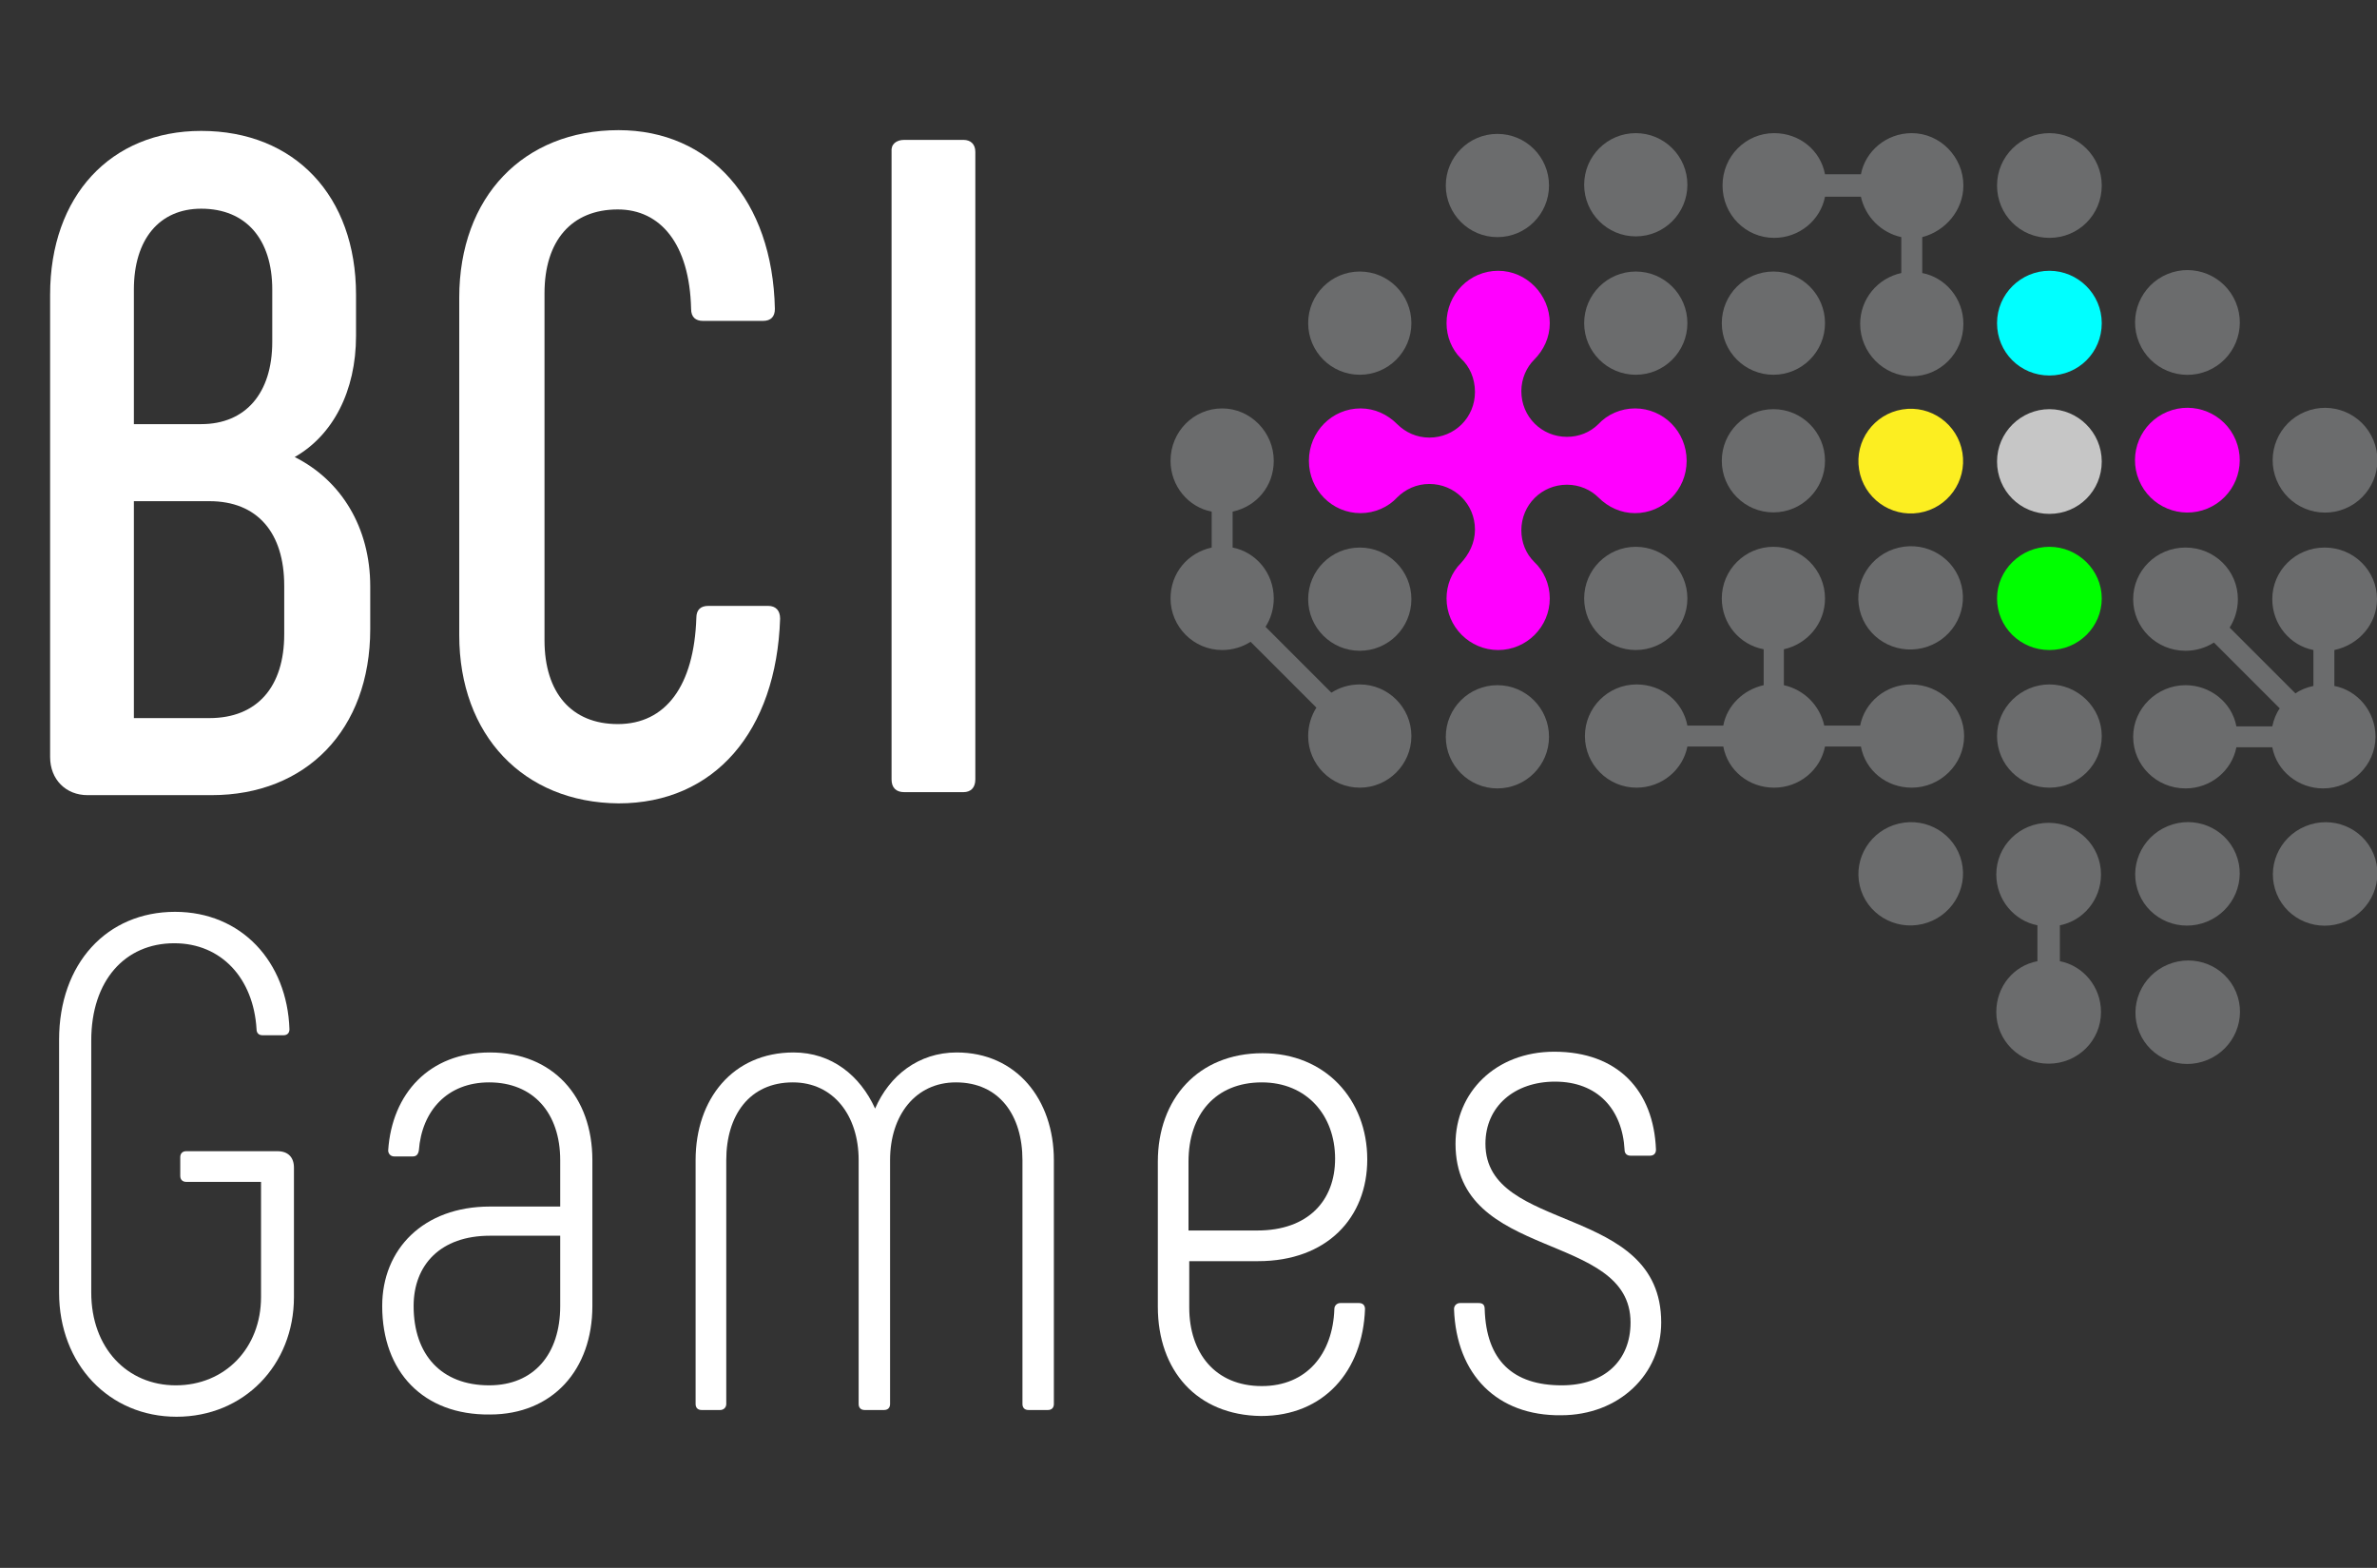 <?xml version="1.0" encoding="utf-8"?>
<!-- Generator: Adobe Illustrator 26.5.0, SVG Export Plug-In . SVG Version: 6.00 Build 0)  -->
<svg version="1.1" id="Layer_1" xmlns="http://www.w3.org/2000/svg" xmlns:xlink="http://www.w3.org/1999/xlink" x="0px" y="0px"
	 viewBox="0 0 317.8 209.6" style="enable-background:new 0 0 317.8 209.6;" xml:space="preserve">
<rect x="0" y="0" width="317.8" height="209.6" fill="#333333" stroke="none"/>
<style type="text/css">
	.st0{enable-background:new    ;}
	.st1{fill:#FFFFFF;}
	.st2{fill:#6B6C6D;}
	.st3{fill:#00FFFF;}
	.st4{fill:#FCEE21;}
	.st5{fill:#C6C6C6;}
	.st6{fill:#FF00FF;}
	.st7{fill:#00FF00;}
</style>
<g class="st0">
	<path class="st1" d="M49.5,78.4v5.7c0,13.5-8.6,22.2-21.2,22.2H11.7c-2.9,0-5-2.1-5-5.1V39.4c0-13.2,8.1-21.9,20.2-21.9
		c12.5,0,20.7,8.7,20.7,21.9v5.5c0,7.4-3.1,13.3-8.2,16.2C45.6,64.2,49.5,70.5,49.5,78.4z M17.9,56.7h9c5.9,0,9.5-4.1,9.5-11v-7
		c0-6.7-3.5-10.8-9.5-10.8c-5.6,0-9,4.1-9,10.8V56.7z M38,78.3c0-7.1-3.6-11.3-10-11.3H17.9v29H28c6.4,0,10-4.2,10-11.2V78.3z"/>
</g>
<g class="st0">
	<path class="st1" d="M61.4,84.9V39.8c0-13.5,8.6-22.4,21.3-22.4c12.2,0,20.6,9.3,20.9,23.9c0,1-0.5,1.6-1.6,1.6h-8
		c-1,0-1.6-0.5-1.6-1.6c-0.2-8.7-4.1-13.3-9.8-13.3c-6.2,0-9.8,4.2-9.8,11.2v46.4c0,7,3.6,11.2,9.8,11.2c6.4,0,10.2-5.1,10.5-14.2
		c0-1.1,0.6-1.6,1.6-1.6h8c1,0,1.6,0.6,1.6,1.7c-0.5,15.1-8.8,24.7-21.6,24.7C70,107.3,61.4,98.3,61.4,84.9z"/>
</g>
<g class="st0">
	<path class="st1" d="M120.9,18.7h7.9c1,0,1.6,0.6,1.6,1.6v83.9c0,1.1-0.6,1.7-1.6,1.7h-7.9c-1.1,0-1.7-0.6-1.7-1.7V20.3
		C119.1,19.3,119.8,18.7,120.9,18.7z"/>
</g>
<g>
	<circle class="st2" cx="200.2" cy="24.8" r="6.9"/>
	<path class="st2" d="M262.5,24.8c0-3.8-3.1-7-6.9-7c-3.4,0-6.2,2.4-6.8,5.5h-4.8c-0.6-3.2-3.4-5.5-6.8-5.5c-3.8,0-6.9,3.1-6.9,7
		s3.1,7,6.9,7c3.4,0,6.2-2.4,6.8-5.5h4.8c0.6,2.7,2.7,4.8,5.4,5.4v4.8c-3.2,0.7-5.5,3.5-5.5,6.8c0,3.8,3.1,7,6.9,7
		c3.8,0,6.9-3.1,6.9-7c0-3.4-2.4-6.2-5.5-6.8v-4.8C260.1,30.9,262.5,28.1,262.5,24.8z"/>
	<path class="st2" d="M181.8,91.5c-1.4,0-2.7,0.4-3.8,1.1l-8.8-8.8c0.7-1.1,1.1-2.4,1.1-3.8c0-3.4-2.4-6.2-5.5-6.8v-4.8
		c3.2-0.7,5.5-3.4,5.5-6.8c0-3.8-3.1-7-6.9-7s-6.9,3.1-6.9,7c0,3.4,2.4,6.2,5.5,6.8v4.8c-3.2,0.7-5.5,3.4-5.5,6.8
		c0,3.8,3.1,6.9,6.9,6.9c1.4,0,2.7-0.4,3.8-1.1l8.8,8.8c-0.7,1.1-1.1,2.4-1.1,3.8c0,3.8,3.1,6.9,6.9,6.9s6.9-3.1,6.9-6.9
		S185.6,91.5,181.8,91.5z"/>
	<path class="st2" d="M255.5,91.5c-3.4,0-6.2,2.4-6.8,5.5h-4.8c-0.6-2.7-2.7-4.8-5.4-5.4v-4.8c3.1-0.7,5.5-3.4,5.5-6.8
		c0-3.8-3.1-6.9-6.9-6.9s-6.9,3.1-6.9,6.9c0,3.4,2.4,6.2,5.6,6.8v4.8c-2.7,0.6-4.9,2.7-5.4,5.4h-4.8c-0.6-3.2-3.4-5.5-6.8-5.5
		c-3.8,0-6.9,3.1-6.9,6.9s3.1,6.9,6.9,6.9c3.4,0,6.2-2.4,6.8-5.5h4.8c0.6,3.2,3.4,5.5,6.8,5.5s6.2-2.4,6.8-5.5h4.8
		c0.6,3.2,3.4,5.5,6.8,5.5c3.8,0,7-3.1,7-6.9S259.4,91.5,255.5,91.5L255.5,91.5z"/>
	<path class="st2" d="M317.8,80.1c0-3.8-3.1-6.9-7-6.9s-7,3.1-7,6.9c0,3.4,2.4,6.2,5.5,6.8v4.8c-0.9,0.2-1.7,0.5-2.4,1l-8.8-8.8
		c0.7-1.1,1.1-2.4,1.1-3.8c0-3.8-3.1-6.9-7-6.9s-7,3.1-7,6.9s3.1,6.9,7,6.9c1.4,0,2.7-0.4,3.8-1.1l8.8,8.8c-0.5,0.7-0.8,1.5-1,2.4
		h-4.8c-0.6-3.2-3.5-5.5-6.8-5.5c-3.8,0-7,3.1-7,6.9s3.1,6.9,7,6.9c3.4,0,6.2-2.4,6.8-5.5h4.8c0.6,3.2,3.5,5.5,6.8,5.5
		c3.8,0,7-3.1,7-6.9c0-3.4-2.4-6.2-5.5-6.8v-4.8C315.4,86.2,317.8,83.4,317.8,80.1z"/>
	<circle class="st2" cx="218.7" cy="24.7" r="6.9"/>
	<path class="st2" d="M274,17.8c-3.8,0-7,3.1-7,7s3.1,7,7,7s7-3.1,7-7S277.8,17.8,274,17.8z"/>
	<circle class="st2" cx="218.7" cy="43.2" r="6.9"/>
	<circle class="st2" cx="181.8" cy="43.2" r="6.9"/>
	<circle class="st2" cx="237.1" cy="43.2" r="6.9"/>
	<ellipse transform="matrix(0.924 -0.383 0.383 0.924 5.734 115.182)" class="st2" cx="292.4" cy="43.2" rx="7" ry="7"/>
	<circle class="st2" cx="237.1" cy="61.6" r="6.9"/>
	
		<ellipse transform="matrix(0.924 -0.383 0.383 0.924 8.178243e-02 123.643)" class="st2" cx="310.8" cy="61.6" rx="7" ry="7"/>
	<circle class="st2" cx="218.7" cy="80" r="6.9"/>
	<circle class="st2" cx="181.8" cy="80.1" r="6.9"/>
	<ellipse transform="matrix(0.973 -0.23 0.23 0.973 -11.556 60.851)" class="st2" cx="255.5" cy="80" rx="7" ry="6.9"/>
	<circle class="st2" cx="200.2" cy="98.5" r="6.9"/>
	<path class="st2" d="M274,91.5c-3.8,0-7,3.1-7,6.9s3.1,6.9,7,6.9s7-3.1,7-6.9S277.8,91.5,274,91.5z"/>
	<ellipse transform="matrix(0.973 -0.23 0.23 0.973 -20.03 61.838)" class="st2" cx="255.5" cy="116.9" rx="7" ry="6.9"/>
	<ellipse transform="matrix(0.924 -0.383 0.383 0.924 -22.491 120.797)" class="st2" cx="292.4" cy="116.9" rx="7" ry="6.9"/>
	<ellipse transform="matrix(0.924 -0.383 0.383 0.924 -21.084 127.856)" class="st2" cx="310.8" cy="116.9" rx="7" ry="6.9"/>
	<path class="st2" d="M280.9,116.9c0-3.8-3.1-6.9-7-6.9s-7,3.1-7,6.9c0,3.4,2.4,6.2,5.5,6.8v4.8c-3.2,0.6-5.5,3.4-5.5,6.8
		c0,3.8,3.1,6.9,7,6.9s7-3.1,7-6.9c0-3.4-2.4-6.2-5.5-6.8v-4.8C278.5,123.1,280.9,120.3,280.9,116.9z"/>
	<ellipse transform="matrix(0.924 -0.383 0.383 0.924 -29.542 122.201)" class="st2" cx="292.4" cy="135.4" rx="7" ry="6.9"/>
	<path class="st3" d="M274,36.2c-3.8,0-7,3.1-7,7s3.1,7,7,7s7-3.1,7-7S277.8,36.2,274,36.2z"/>
	<ellipse transform="matrix(0.987 -0.16 0.16 0.987 -6.571 41.727)" class="st4" cx="255.5" cy="61.6" rx="7" ry="7"/>
	<path class="st5" d="M274,54.7c-3.8,0-7,3.1-7,7s3.1,7,7,7s7-3.1,7-7S277.8,54.7,274,54.7z"/>
	<ellipse transform="matrix(0.924 -0.383 0.383 0.924 -1.324 116.589)" class="st6" cx="292.4" cy="61.6" rx="7" ry="7"/>
	<path class="st7" d="M274,73.1c-3.8,0-7,3.1-7,6.9s3.1,6.9,7,6.9s7-3.1,7-6.9S277.8,73.1,274,73.1z"/>
	<path class="st6" d="M209.5,64.8c1.7,0,3.2,0.7,4.2,1.7h0c1.3,1.3,3,2.1,4.9,2.1c3.8,0,6.9-3.1,6.9-7s-3.1-7-6.9-7
		c-1.9,0-3.7,0.8-4.9,2.1l0,0c-1.1,1.1-2.6,1.7-4.2,1.7c-3.4,0-6.1-2.7-6.1-6.1c0-1.7,0.7-3.2,1.7-4.2l0,0c1.3-1.3,2.1-3,2.1-4.9
		c0-3.8-3.1-7-6.9-7s-6.9,3.1-6.9,7c0,1.8,0.7,3.5,1.9,4.7c1.2,1.1,1.9,2.7,1.9,4.5c0,3.4-2.7,6.1-6.1,6.1c-1.7,0-3.2-0.7-4.3-1.8
		l0,0c-1.3-1.3-3-2.1-4.9-2.1c-3.8,0-6.9,3.1-6.9,7s3.1,7,6.9,7c1.9,0,3.7-0.8,4.9-2.1l0,0c1.1-1.1,2.6-1.8,4.3-1.8
		c3.4,0,6.1,2.7,6.1,6.1c0,1.8-0.8,3.3-1.9,4.5c-1.2,1.2-1.9,2.9-1.9,4.7c0,3.8,3.1,6.9,6.9,6.9s6.9-3.1,6.9-6.9
		c0-1.9-0.8-3.7-2.1-4.9l0,0c-1.1-1.1-1.7-2.6-1.7-4.2C203.4,67.5,206.1,64.8,209.5,64.8L209.5,64.8z"/>
</g>
<g class="st0">
	<path class="st1" d="M7.9,172.8V139c0-10.2,6.4-17.1,15.5-17.1c8.9,0,15,6.7,15.3,15.7c0,0.5-0.3,0.8-0.8,0.8h-2.8
		c-0.5,0-0.8-0.3-0.8-0.8c-0.4-6.8-4.7-11.5-11-11.5c-6.6,0-11.1,5-11.1,13v33.7c0,7.4,4.8,12.4,11.3,12.4c6.6,0,11.4-5,11.4-11.8
		v-15.4h-10c-0.5,0-0.8-0.3-0.8-0.8v-2.5c0-0.5,0.3-0.8,0.8-0.8h12.2c1.4,0,2.2,0.8,2.2,2.2v17.3c0,9.1-6.7,16-15.7,16
		S7.9,182.4,7.9,172.8z"/>
	<path class="st1" d="M51.1,174.6c0-7.6,5.5-13.3,14.4-13.3h9.4v-6.2c0-6.3-3.6-10.4-9.5-10.4c-5.6,0-9,3.8-9.4,9.1
		c-0.1,0.6-0.4,0.8-0.8,0.8h-2.5c-0.5,0-0.8-0.4-0.8-0.8c0.5-7.6,5.5-13.1,13.6-13.1c8.4,0,13.7,5.9,13.7,14.4v19.5
		c0,8.5-5.3,14.5-13.7,14.5C56.6,189.2,51.1,183.4,51.1,174.6z M74.9,174.6v-9.4h-9.4c-6.6,0-10.2,3.9-10.2,9.4
		c0,6.5,3.7,10.6,10.1,10.6C71.4,185.2,74.9,181,74.9,174.6z"/>
	<path class="st1" d="M140.9,155.1v32.6c0,0.5-0.3,0.8-0.8,0.8h-2.6c-0.5,0-0.8-0.3-0.8-0.8v-32.6c0-6-3.1-10.4-8.9-10.4
		c-5.4,0-8.8,4.4-8.8,10.4v32.6c0,0.5-0.3,0.8-0.8,0.8h-2.6c-0.5,0-0.8-0.3-0.8-0.8v-32.6c0-6-3.4-10.4-8.8-10.4
		c-5.8,0-8.9,4.4-8.9,10.4v32.6c0,0.5-0.4,0.8-0.8,0.8h-2.5c-0.5,0-0.8-0.3-0.8-0.8v-32.6c0-8.2,5-14.4,13.1-14.4
		c5.1,0,8.9,3.1,10.9,7.5c1.9-4.4,5.8-7.5,10.9-7.5C135.9,140.7,140.9,147,140.9,155.1z"/>
	<path class="st1" d="M154.8,174.7v-19.4c0-8.4,5.4-14.5,14-14.5c8.4,0,14,6.2,14,14.2c0,7.8-5.4,13.6-14.6,13.6H159v6.2
		c0,6,3.4,10.5,9.7,10.5c6,0,9.5-4.3,9.7-10.3c0-0.5,0.4-0.8,0.8-0.8h2.5c0.5,0,0.8,0.3,0.8,0.8c-0.3,8.3-5.5,14.3-13.9,14.3
		C160,189.2,154.8,183.2,154.8,174.7z M168.1,164.5c6.8,0,10.4-4,10.4-9.6c0-5.8-3.8-10.2-9.8-10.2c-6.2,0-9.8,4.3-9.8,10.6v9.2
		H168.1z"/>
	<path class="st1" d="M194.4,175c0-0.5,0.4-0.8,0.8-0.8h2.5c0.5,0,0.8,0.2,0.8,0.8c0.2,6.9,3.8,10.2,10.3,10.2
		c5.7,0,9.2-3.3,9.2-8.4c0-12.3-23.4-8.1-23.4-23.9c0-6.8,5.3-12.3,13.2-12.3c8.5,0,13.3,5.2,13.6,13.1c0,0.5-0.3,0.8-0.8,0.8h-2.6
		c-0.5,0-0.8-0.3-0.8-0.8c-0.3-5.4-3.6-9.1-9.3-9.1c-5.4,0-9.3,3.3-9.3,8.3c0,12.1,23.5,7.9,23.5,23.9c0,6.9-5.6,12.4-13.4,12.4
		C200.2,189.3,194.7,183.8,194.4,175z"/>
</g>
</svg>

